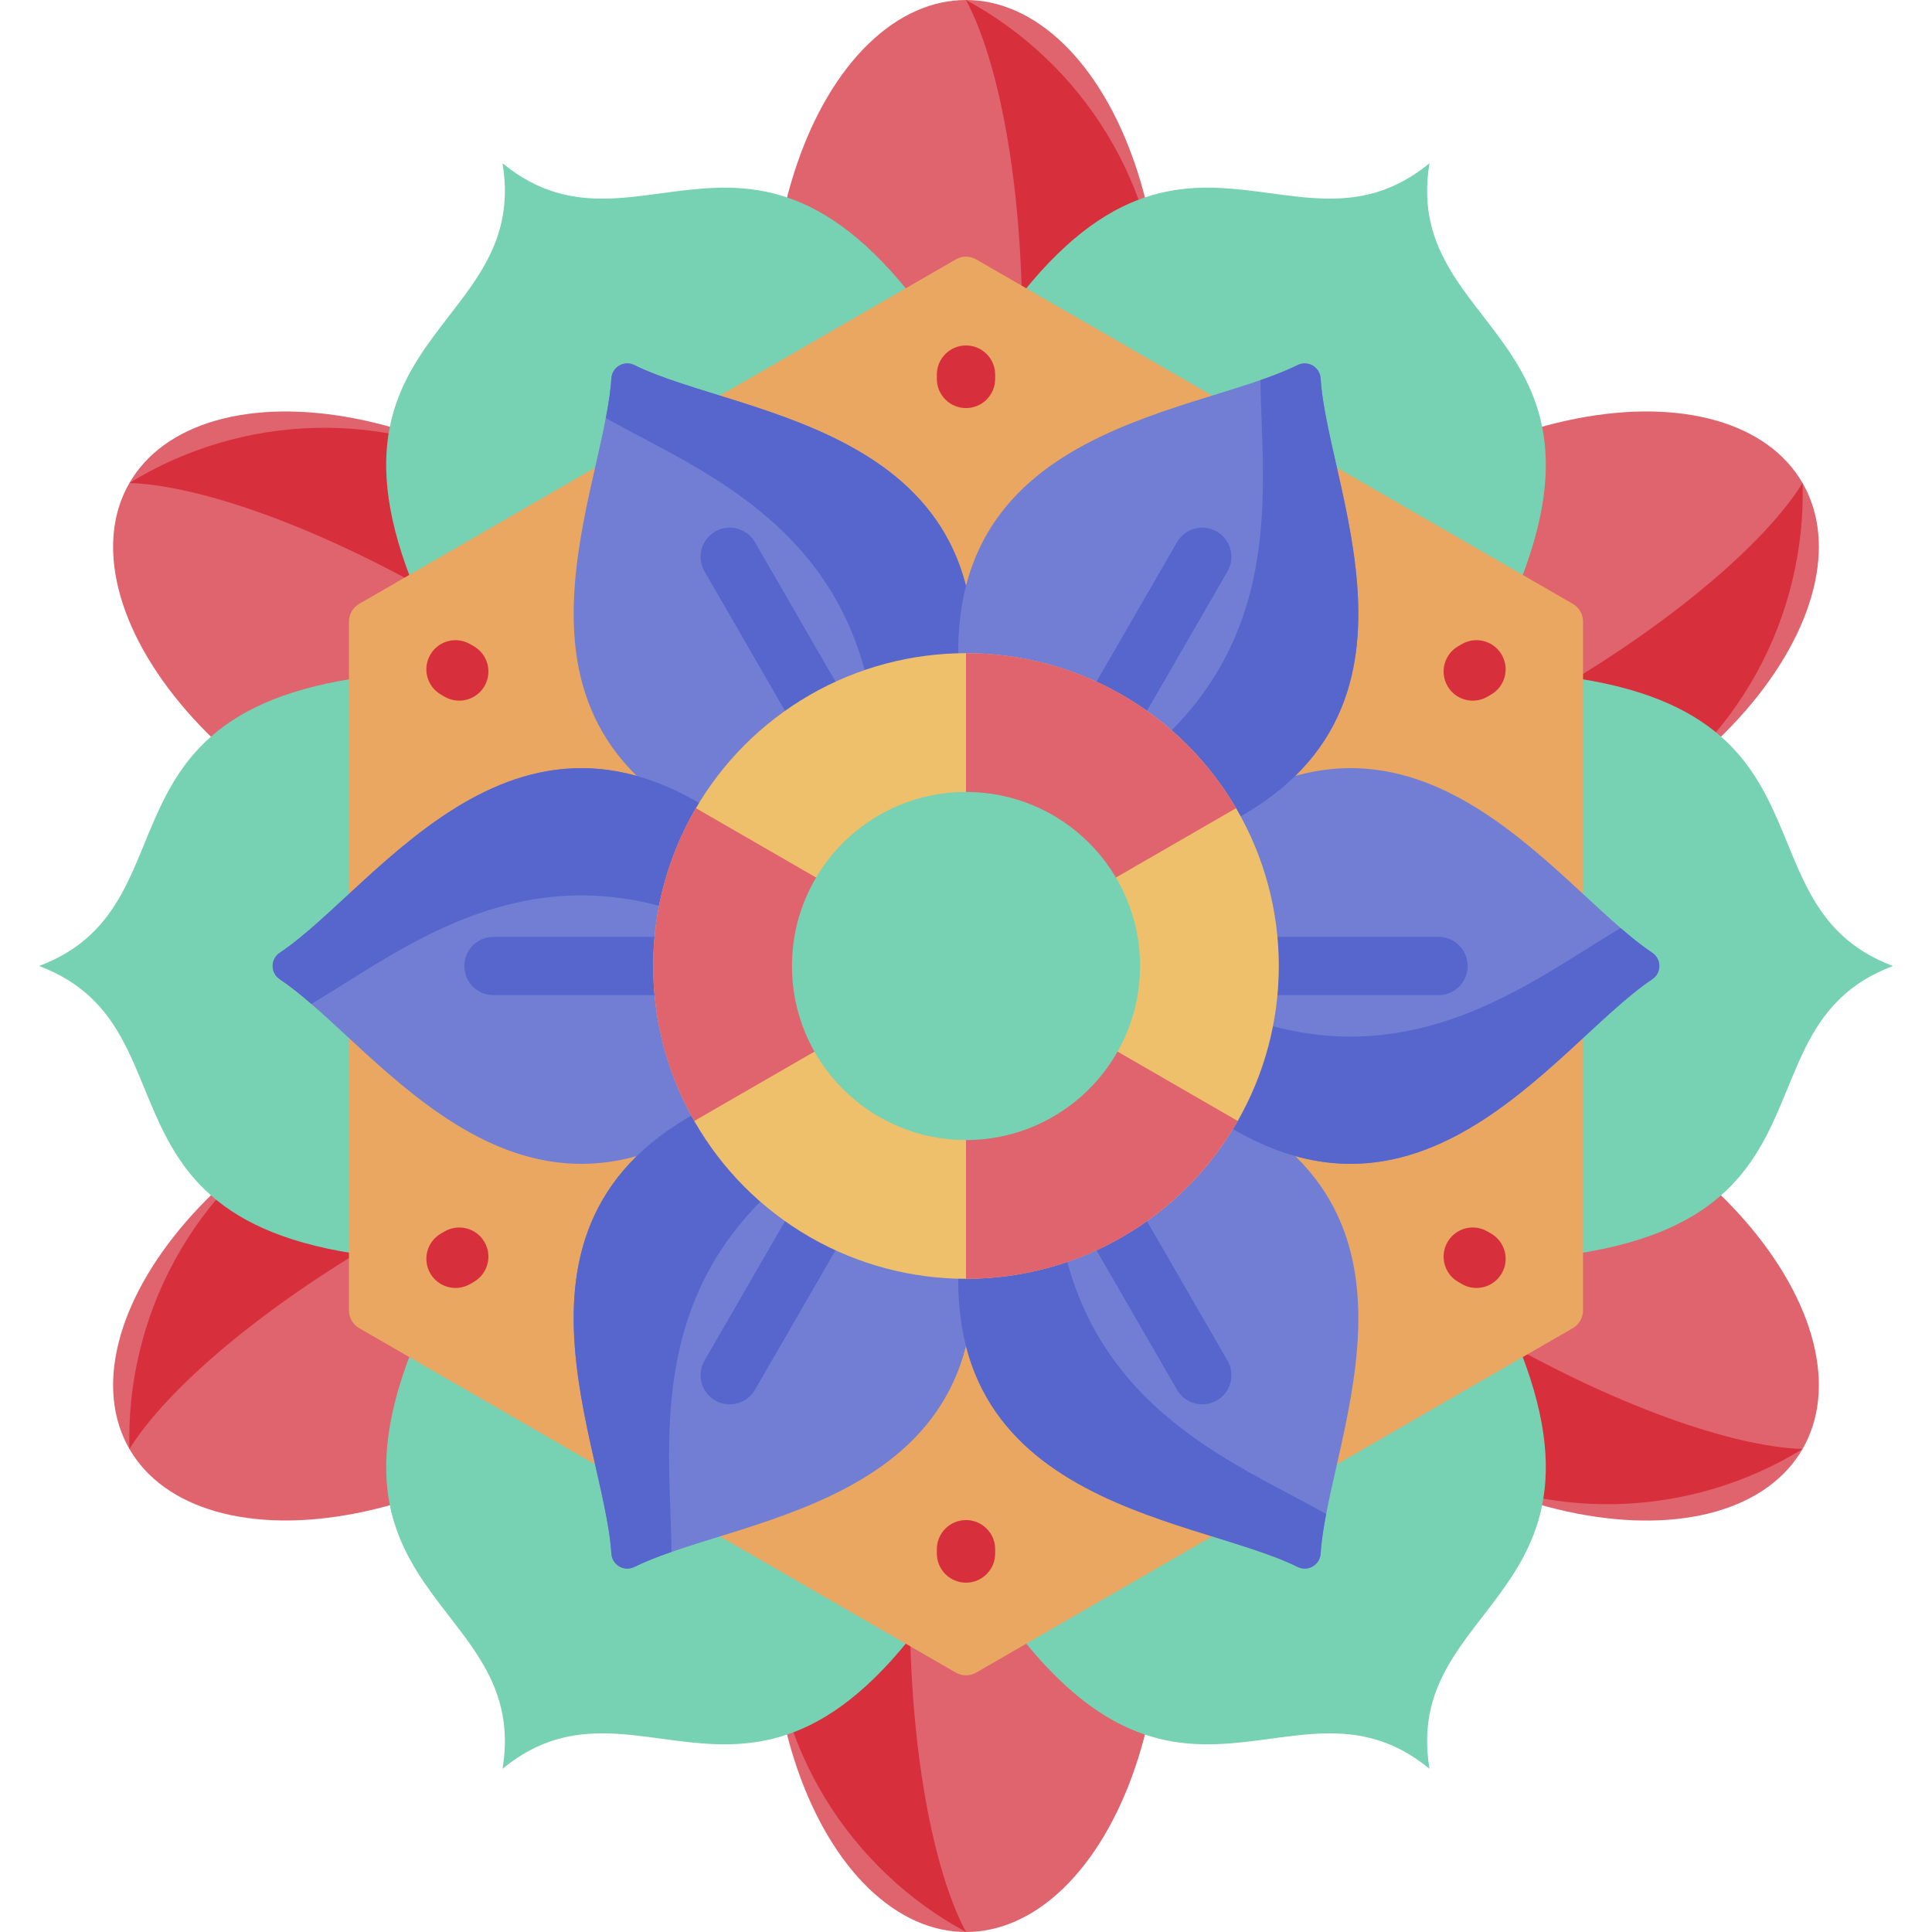 <svg id="Capa_1" enable-background="new 0 0 512 512" height="512" viewBox="0 0 512 512" width="512" xmlns="http://www.w3.org/2000/svg"><g><g><g><ellipse cx="256" cy="86.514" fill="#df646e" rx="51.627" ry="86.514"/><path d="m256 0c8.871 16.61 14.899 49.121 14.899 86.514s-6.028 69.904-14.899 86.514c30.74-16.61 51.627-49.121 51.627-86.514s-20.887-69.904-51.627-86.514z" fill="#d82f3c"/></g><g><ellipse cx="109.221" cy="171.257" fill="#df646e" rx="51.627" ry="86.514" transform="matrix(.5 -.866 .866 .5 -93.703 180.216)"/><path d="m34.297 128c18.821.622 49.99 11.657 82.373 30.354s57.525 40.172 67.474 56.16c.985-34.927-16.727-69.271-49.11-87.967s-70.982-16.864-100.737 1.453z" fill="#d82f3c"/></g><g><ellipse cx="109.221" cy="340.743" fill="#df646e" rx="86.514" ry="51.627" transform="matrix(.866 -.5 .5 .866 -155.739 100.261)"/><path d="m34.297 384c9.949-15.988 35.09-37.464 67.474-56.16 32.383-18.696 63.552-29.732 82.373-30.354-29.755-18.317-68.353-20.15-100.737-1.453-32.383 18.696-50.095 53.04-49.11 87.967z" fill="#d82f3c"/></g><g><ellipse cx="256" cy="425.486" fill="#df646e" rx="51.627" ry="86.514"/><path d="m256 512c-8.871-16.61-14.899-49.121-14.899-86.514s6.028-69.904 14.899-86.514c-30.74 16.61-51.627 49.121-51.627 86.514s20.887 69.904 51.627 86.514z" fill="#d82f3c"/></g><g><ellipse cx="402.779" cy="340.743" fill="#df646e" rx="51.627" ry="86.514" transform="matrix(.5 -.866 .866 .5 -93.703 519.189)"/><path d="m477.703 384c-18.821-.622-49.99-11.657-82.373-30.354-32.383-18.696-57.525-40.172-67.474-56.16-.985 34.927 16.727 69.271 49.11 87.967s70.982 16.864 100.737-1.453z" fill="#d82f3c"/></g><g><ellipse cx="402.779" cy="171.257" fill="#df646e" rx="86.514" ry="51.627" transform="matrix(.866 -.5 .5 .866 -31.666 224.334)"/><path d="m477.703 128c-9.949 15.988-35.09 37.464-67.474 56.16s-63.552 29.732-82.373 30.354c29.755 18.317 68.353 20.15 100.737 1.453s50.095-53.04 49.11-87.967z" fill="#d82f3c"/></g><g fill="#77d1b3"><path d="m133.174 43.258c8.03 48.442-64.515 44.689-10.967 137.435l135.474-78.216c-53.549-92.746-86.571-28.043-124.507-59.219z"/><path d="m10.347 256c45.967 17.266 6.444 78.216 113.539 78.216v-156.432c-107.095 0-67.572 60.95-113.539 78.216z"/><path d="m133.174 468.742c37.937-31.175 70.959 33.527 124.506-59.22l-135.474-78.216c-53.547 92.747 18.998 88.994 10.968 137.436z"/><path d="m378.826 468.742c-8.03-48.442 64.515-44.689 10.967-137.435l-135.473 78.215c53.548 92.747 86.57 28.044 124.506 59.22z"/><path d="m501.653 256c-45.967-17.266-6.444-78.216-113.539-78.216v156.431c107.095.001 67.572-60.949 113.539-78.215z"/><path d="m378.826 43.258c-37.937 31.175-70.959-33.527-124.506 59.22l135.474 78.216c53.547-92.747-18.998-88.994-10.968-137.436z"/></g></g><path d="m253.278 68.753-158.078 91.267c-1.684.972-2.722 2.769-2.722 4.714v182.533c0 1.945 1.037 3.742 2.722 4.714l158.078 91.266c1.684.972 3.759.972 5.443 0l158.079-91.267c1.684-.972 2.722-2.769 2.722-4.714v-182.532c0-1.945-1.037-3.742-2.722-4.714l-158.078-91.267c-1.685-.972-3.759-.972-5.444 0z" fill="#e9a761"/><path d="m162.024 100.278c-2.009 31.71-37.518 97.259 38.729 123.906l55.316-31.937c15.047-79.355-59.475-81.378-87.941-95.493-2.721-1.35-5.912.492-6.104 3.524z" fill="#717ed4"/><path d="m168.129 96.754c-2.722-1.35-5.912.492-6.105 3.524-.202 3.182-.744 6.709-1.473 10.498 26.386 14.969 72.344 31.274 72.016 95.04l23.503-13.569c15.047-79.355-59.475-81.378-87.941-95.493z" fill="#5766cc"/><path d="m223.591 207.58c-2.67 0-5.267-1.386-6.698-3.865l-30.191-52.292c-2.134-3.696-.867-8.421 2.828-10.554 3.694-2.134 8.42-.868 10.554 2.828l30.191 52.292c2.134 3.696.867 8.421-2.828 10.554-1.217.703-2.546 1.037-3.856 1.037z" fill="#5766cc"/><path d="m74.153 259.524c26.457 17.594 65.47 81.121 126.67 28.413v-63.874c-61.2-52.709-100.213 10.818-126.67 28.413-2.53 1.682-2.53 5.366 0 7.048z" fill="#717ed4"/><path d="m74.153 252.476c-2.53 1.682-2.53 5.366 0 7.049 2.655 1.765 5.438 3.999 8.355 6.525 26.157-15.367 63.256-47.015 118.315-14.847v-27.139c-61.2-52.71-100.213 10.817-126.67 28.412z" fill="#5766cc"/><path d="m191.166 263.726h-60.381c-4.268 0-7.726-3.459-7.726-7.726s3.459-7.726 7.726-7.726h60.381c4.268 0 7.726 3.459 7.726 7.726s-3.458 7.726-7.726 7.726z" fill="#5766cc"/><path d="m168.129 415.246c28.466-14.116 102.988-16.138 87.941-95.493l-55.316-31.937c-76.247 26.646-40.738 92.196-38.729 123.906.191 3.032 3.382 4.874 6.104 3.524z" fill="#717ed4"/><path d="m162.024 411.722c.192 3.032 3.382 4.874 6.105 3.524 2.856-1.416 6.182-2.71 9.828-3.973-.23-30.336-9.088-78.288 46.299-109.887l-23.503-13.569c-76.247 26.645-40.737 92.195-38.729 123.905z" fill="#5766cc"/><path d="m193.385 372.168c-1.311 0-2.639-.334-3.856-1.037-3.695-2.133-4.962-6.859-2.828-10.554l30.191-52.292c2.133-3.695 6.857-4.963 10.554-2.828 3.695 2.133 4.962 6.859 2.828 10.554l-30.191 52.292c-1.43 2.479-4.028 3.865-6.698 3.865z" fill="#5766cc"/><path d="m349.976 411.722c2.009-31.71 37.518-97.259-38.729-123.906l-55.316 31.937c-15.047 79.355 59.475 81.378 87.941 95.493 2.721 1.35 5.912-.492 6.104-3.524z" fill="#717ed4"/><path d="m343.871 415.246c2.722 1.35 5.912-.492 6.104-3.524.202-3.182.744-6.709 1.473-10.498-26.386-14.969-72.344-31.274-72.016-95.04l-23.503 13.569c-15.046 79.355 59.476 81.378 87.942 95.493z" fill="#5766cc"/><path d="m318.615 372.168c-2.67 0-5.267-1.386-6.698-3.865l-30.191-52.292c-2.134-3.696-.867-8.421 2.828-10.554 3.693-2.134 8.42-.868 10.554 2.828l30.191 52.292c2.134 3.696.867 8.421-2.828 10.554-1.216.702-2.545 1.037-3.856 1.037z" fill="#5766cc"/><path d="m437.847 252.476c-26.457-17.594-65.47-81.121-126.67-28.413v63.874c61.2 52.709 100.213-10.818 126.67-28.413 2.53-1.682 2.53-5.366 0-7.048z" fill="#717ed4"/><path d="m437.847 259.524c2.53-1.682 2.53-5.366 0-7.049-2.655-1.765-5.438-3.999-8.355-6.525-26.157 15.367-63.256 47.015-118.315 14.847v27.139c61.2 52.71 100.213-10.817 126.67-28.412z" fill="#5766cc"/><path d="m381.215 263.726h-60.381c-4.268 0-7.726-3.459-7.726-7.726s3.459-7.726 7.726-7.726h60.381c4.268 0 7.726 3.459 7.726 7.726.001 4.267-3.458 7.726-7.726 7.726z" fill="#5766cc"/><path d="m343.871 96.754c-28.466 14.116-102.988 16.138-87.941 95.493l55.316 31.937c76.247-26.646 40.738-92.196 38.729-123.906-.191-3.032-3.382-4.874-6.104-3.524z" fill="#717ed4"/><path d="m349.976 100.278c-.192-3.032-3.382-4.874-6.104-3.524-2.856 1.416-6.182 2.71-9.828 3.973.23 30.336 9.088 78.288-46.299 109.887l23.503 13.569c76.246-26.645 40.736-92.195 38.728-123.905z" fill="#5766cc"/><path d="m288.409 207.58c-1.311 0-2.639-.334-3.856-1.037-3.695-2.133-4.962-6.859-2.828-10.554l30.191-52.292c2.132-3.697 6.857-4.962 10.554-2.828 3.695 2.133 4.962 6.859 2.828 10.554l-30.191 52.292c-1.43 2.479-4.028 3.865-6.698 3.865z" fill="#5766cc"/><g><circle cx="256" cy="256" fill="#eec06b" r="82.899"/><g fill="#df646e"><path d="m327.58 214.174-71.58 41.313v-82.387c30.537.001 57.2 16.505 71.58 41.074z"/><path d="m328.017 297.073c-14.259 24.99-41.178 41.826-72.017 41.826v-83.397z"/><path d="m256 255.487v.015l-72.017 41.57c-6.933-12.103-10.882-26.121-10.882-41.073 0-15.253 4.13-29.557 11.32-41.826z"/></g><circle cx="256" cy="256" fill="#77d1b3" r="46.129"/></g><g fill="#d82f3c"><path d="m256 108.144c-4.268 0-7.726-3.459-7.726-7.726v-1.141c0-4.267 3.459-7.726 7.726-7.726s7.726 3.459 7.726 7.726v1.141c0 4.267-3.458 7.726-7.726 7.726z"/><path d="m121.698 185.681c-1.312 0-2.642-.335-3.859-1.038l-.988-.571c-3.694-2.135-4.959-6.861-2.823-10.555 2.134-3.695 6.861-4.96 10.555-2.824l.988.571c3.694 2.135 4.959 6.861 2.823 10.556-1.43 2.476-4.027 3.861-6.696 3.861z"/><path d="m120.724 341.321c-2.67 0-5.267-1.386-6.698-3.865-2.134-3.695-.867-8.421 2.828-10.554l.988-.57c3.693-2.132 8.42-.868 10.554 2.828 2.134 3.695.867 8.421-2.828 10.554l-.988.57c-1.216.702-2.545 1.037-3.856 1.037z"/><path d="m256 419.425c-4.268 0-7.726-3.459-7.726-7.726v-1.141c0-4.267 3.459-7.726 7.726-7.726s7.726 3.459 7.726 7.726v1.141c0 4.267-3.458 7.726-7.726 7.726z"/><path d="m391.276 341.321c-1.311 0-2.64-.334-3.856-1.037l-.988-.57c-3.695-2.134-4.962-6.859-2.828-10.554 2.134-3.696 6.859-4.962 10.554-2.828l.988.57c3.695 2.134 4.962 6.859 2.828 10.554-1.432 2.479-4.028 3.865-6.698 3.865z"/><path d="m390.302 185.681c-2.669 0-5.265-1.385-6.696-3.862-2.136-3.695-.871-8.421 2.823-10.556l.988-.571c3.693-2.134 8.42-.871 10.555 2.824 2.136 3.694.871 8.42-2.823 10.555l-.988.571c-1.217.704-2.547 1.039-3.859 1.039z"/></g></g></svg>